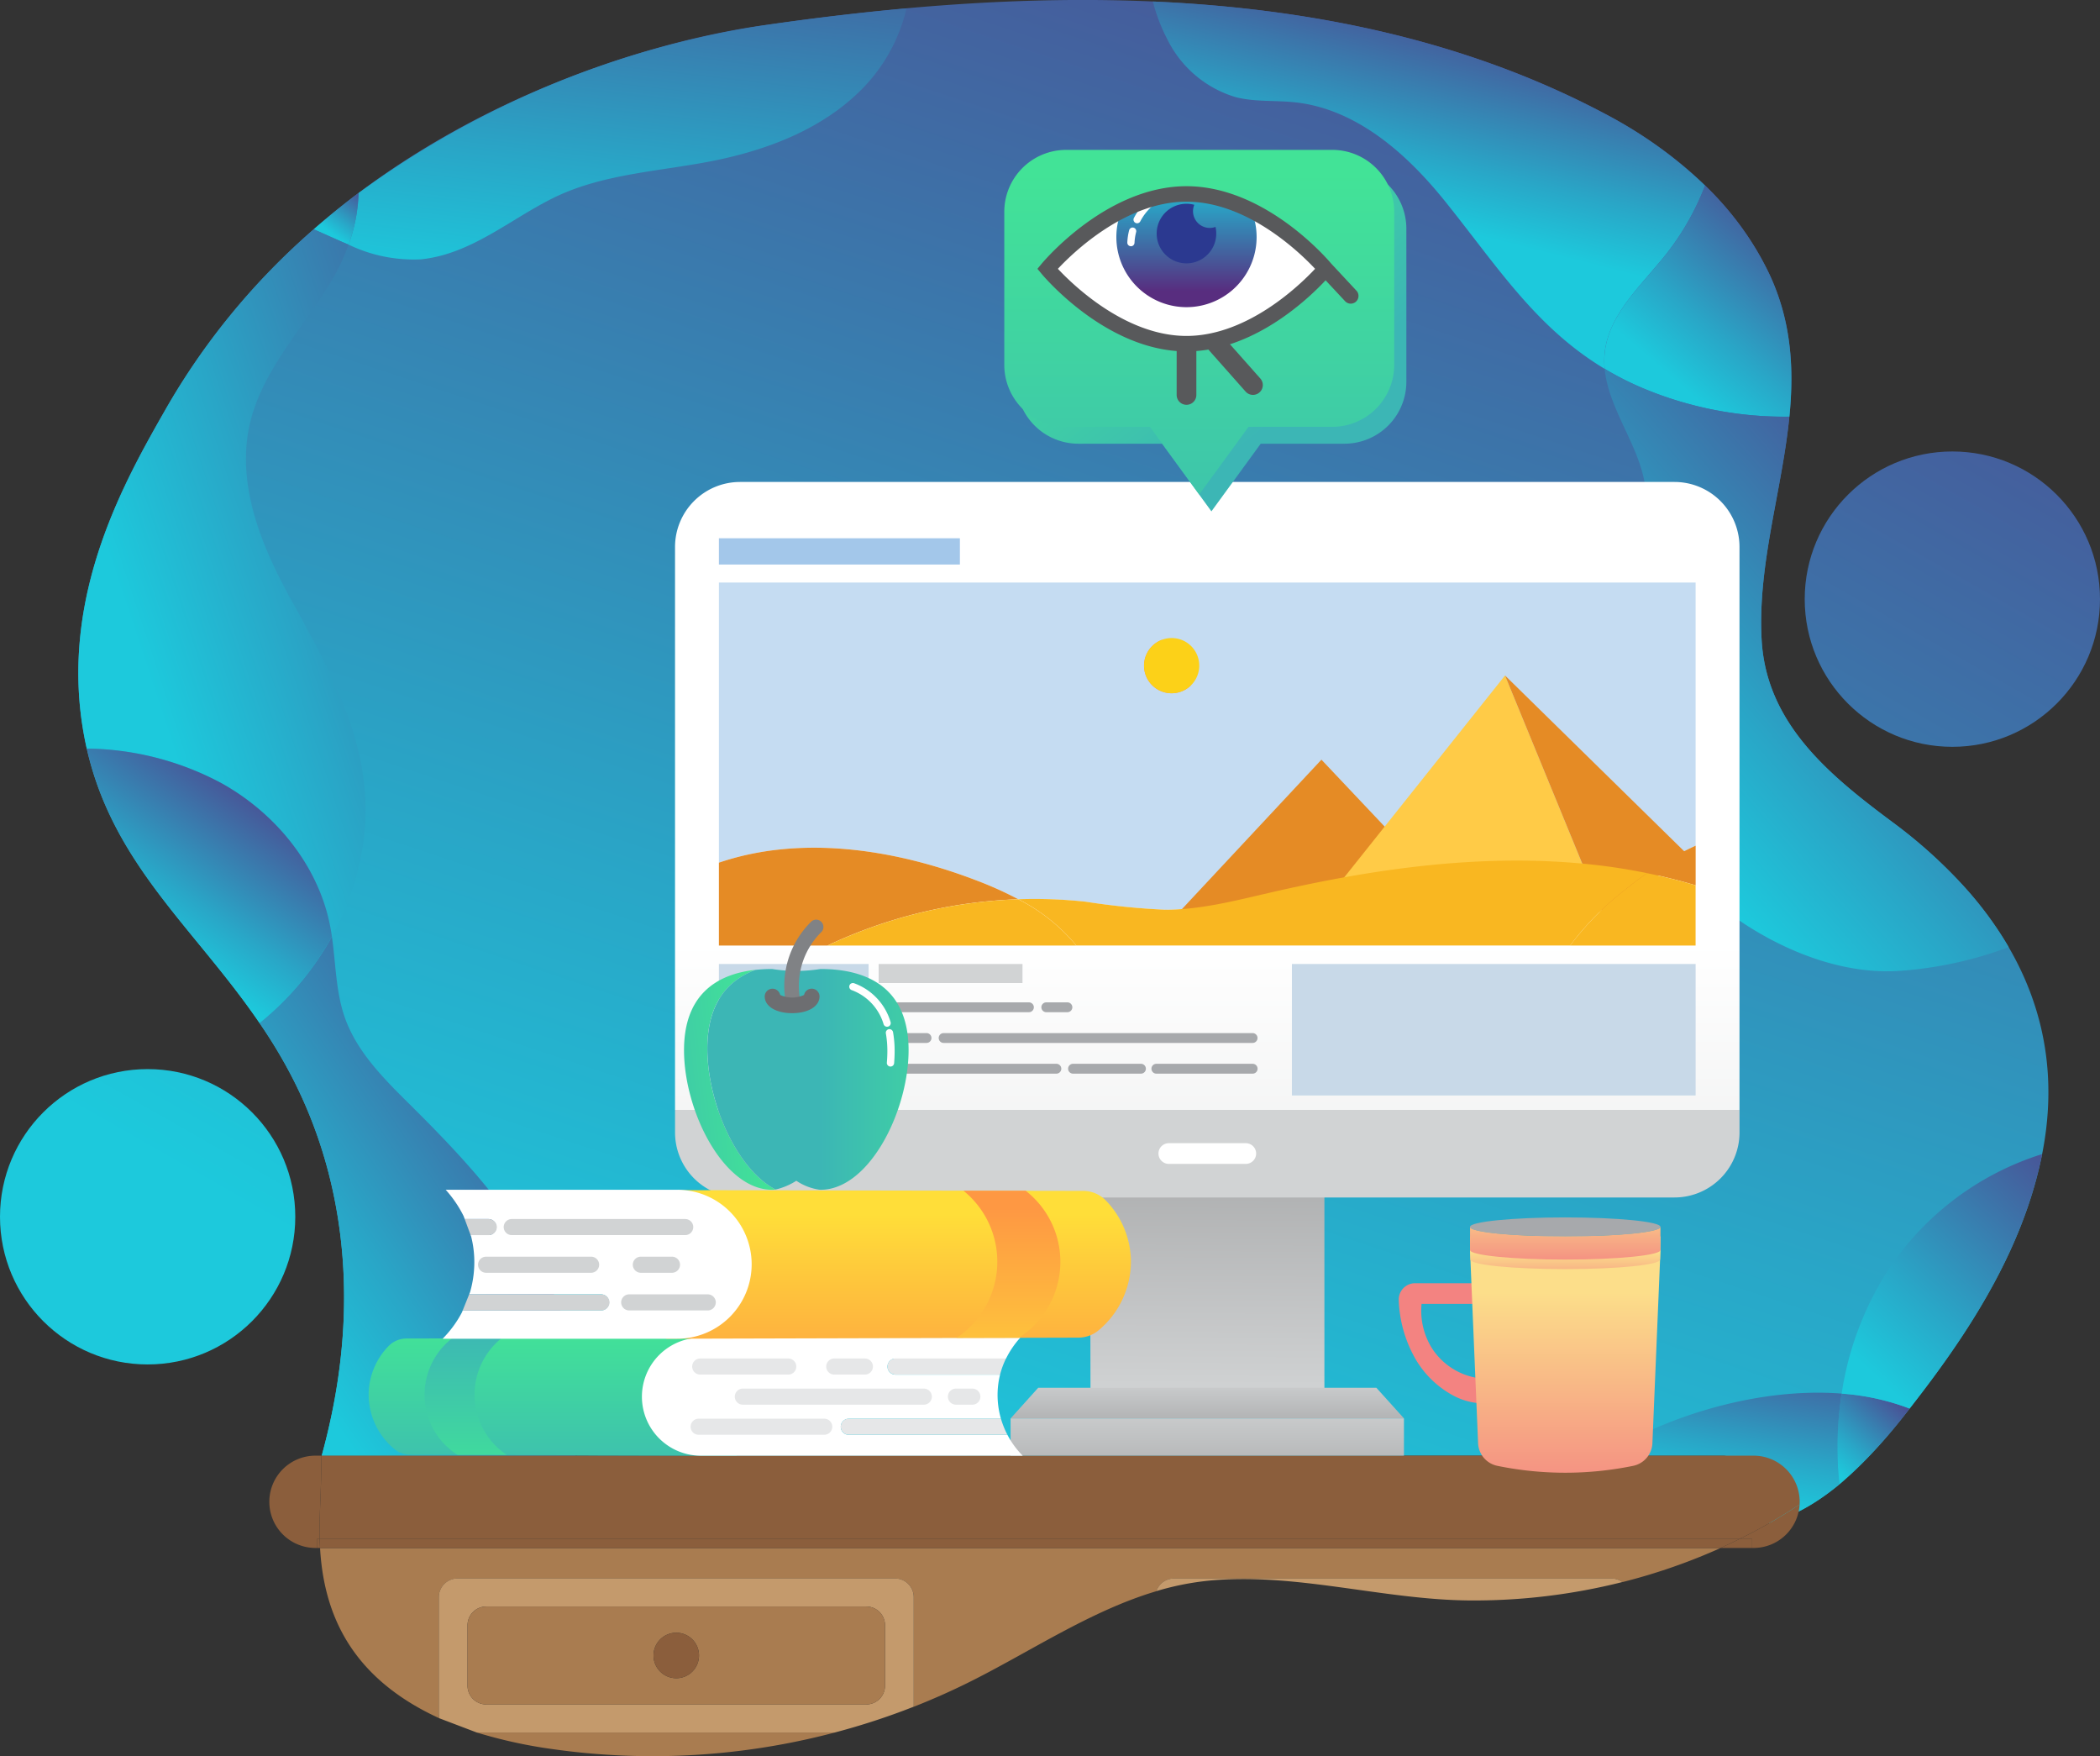 <svg xmlns="http://www.w3.org/2000/svg" xmlns:xlink="http://www.w3.org/1999/xlink" width="236" height="197.319" viewBox="0 0 236 197.319"><rect x="0" y="0" width="236" height="197.319" fill="#333333" stroke="none"/><defs><style>.a{fill:url(#a);}.b{fill:url(#b);}.c{fill:url(#c);}.d{fill:url(#d);}.e{fill:url(#e);}.f{fill:url(#f);}.g{fill:url(#g);}.h{fill:url(#h);}.i{fill:url(#i);}.j{fill:url(#j);}.k{fill:url(#k);}.l{fill:url(#l);}.m{fill:#a97c50;}.n{fill:#c49a6c;}.o{fill:#8b5e3c;}.p{fill:url(#m);}.q{fill:url(#n);}.r{fill:url(#o);}.s{fill:url(#p);}.t{fill:url(#q);}.u{fill:url(#r);}.v{fill:url(#s);}.w{fill:#fff;}.x{fill:#c5dcf2;}.y{fill:#a3c7ea;}.z{fill:#e58b25;}.aa{fill:#ffcb47;}.ab{fill:#f9b721;}.ac{fill:url(#t);}.ad{fill:#fcd118;}.ae{fill:#c8d9e8;}.af{fill:#a7a9ac;}.ag{fill:#d1d3d4;}.ah{fill:url(#u);}.ai{fill:url(#v);}.aj{fill:#e6e7e8;}.ak{fill:url(#w);}.al{fill:url(#x);}.am{fill:url(#y);}.an{fill:url(#z);}.ao{fill:#808285;}.ap{fill:#6d6e71;}.aq{fill:url(#aa);}.ar{fill:url(#ab);}.as{fill:url(#ac);}.at{fill:url(#ad);}.au{fill:url(#ae);}.av{fill:url(#af);}.aw{fill:url(#ag);}.ax{fill:#2b3990;}.ay{fill:#58595b;}</style><linearGradient id="a" x1="0.88" y1="-0.286" x2="0.325" y2="0.968" gradientUnits="objectBoundingBox"><stop offset="0" stop-color="#582d7f"/><stop offset="0.212" stop-color="#4a5094"/><stop offset="0.754" stop-color="#29a6c7"/><stop offset="1" stop-color="#1dc9dc"/></linearGradient><linearGradient id="b" x1="0.844" y1="-0.909" x2="0.32" y2="1.129" xlink:href="#a"/><linearGradient id="c" x1="1.152" y1="-0.312" x2="0.425" y2="0.796" xlink:href="#a"/><linearGradient id="d" x1="0.63" y1="-0.082" x2="0.386" y2="0.561" xlink:href="#a"/><linearGradient id="e" x1="1.66" y1="-0.132" x2="0.373" y2="0.784" xlink:href="#a"/><linearGradient id="f" x1="1.127" y1="-0.064" x2="0.449" y2="0.897" xlink:href="#a"/><linearGradient id="g" x1="0.932" y1="-0.025" x2="0.254" y2="0.793" xlink:href="#a"/><linearGradient id="h" x1="0.823" y1="-0.328" x2="-0.024" y2="0.852" xlink:href="#a"/><linearGradient id="i" x1="1.127" y1="-0.392" x2="0.197" y2="0.893" xlink:href="#a"/><linearGradient id="j" x1="1.063" y1="-0.032" x2="0.198" y2="0.902" xlink:href="#a"/><linearGradient id="k" x1="0.874" y1="-0.6" x2="0.43" y2="0.773" xlink:href="#a"/><linearGradient id="l" x1="0.74" y1="-0.033" x2="0.271" y2="0.701" xlink:href="#a"/><linearGradient id="m" x1="4.295" y1="-6.152" x2="0.593" y2="0.337" xlink:href="#a"/><linearGradient id="n" x1="1.894" y1="-1.944" x2="-1.808" y2="4.545" xlink:href="#a"/><linearGradient id="o" x1="0.497" y1="0.997" x2="0.508" y2="-0.594" gradientUnits="objectBoundingBox"><stop offset="0" stop-color="#d1d3d4"/><stop offset="1" stop-color="#9d9e9f"/></linearGradient><linearGradient id="p" x1="0.167" y1="3.219" x2="0.357" y2="1.567" gradientUnits="objectBoundingBox"><stop offset="0" stop-color="#9d9e9f"/><stop offset="1" stop-color="#d1d3d4"/></linearGradient><linearGradient id="q" x1="0.5" y1="-0.419" x2="0.5" y2="2.014" xlink:href="#o"/><linearGradient id="r" x1="0.5" y1="-0.611" x2="0.5" y2="2.799" xlink:href="#o"/><linearGradient id="s" x1="0.5" y1="1.685" x2="0.5" y2="0.733" gradientUnits="objectBoundingBox"><stop offset="0" stop-color="#bbb"/><stop offset="0.045" stop-color="#ccc"/><stop offset="0.108" stop-color="#dcdddd"/><stop offset="0.187" stop-color="#e8e9e9"/><stop offset="0.297" stop-color="#eff0f0"/><stop offset="0.602" stop-color="#f1f2f2"/><stop offset="1" stop-color="#fff"/></linearGradient><linearGradient id="t" x1="1.643" y1="-0.449" x2="0.58" y2="0.489" gradientUnits="objectBoundingBox"><stop offset="0" stop-color="#ffde39"/><stop offset="0.327" stop-color="#fec63c"/><stop offset="1" stop-color="#fe9843"/></linearGradient><linearGradient id="u" x1="0.5" y1="-0.09" x2="0.5" y2="1.415" gradientUnits="objectBoundingBox"><stop offset="0" stop-color="#42e397"/><stop offset="1" stop-color="#3cb6b5"/></linearGradient><linearGradient id="v" x1="0.5" y1="1.316" x2="0.5" y2="-0.114" xlink:href="#u"/><linearGradient id="w" x1="0.5" y1="0.162" x2="0.5" y2="1.531" xlink:href="#t"/><linearGradient id="x" x1="0.5" y1="1.588" x2="0.5" y2="0.12" xlink:href="#t"/><linearGradient id="y" x1="0.828" y1="0.49" x2="-0.805" y2="0.89" xlink:href="#u"/><linearGradient id="z" x1="1.432" y1="0.5" x2="0.56" y2="0.5" xlink:href="#u"/><linearGradient id="aa" x1="15.294" y1="0.5" x2="14.28" y2="0.5" gradientUnits="objectBoundingBox"><stop offset="0" stop-color="#fcde8a"/><stop offset="1" stop-color="#f38381"/></linearGradient><linearGradient id="ab" x1="5.625" y1="0.19" x2="5.625" y2="1.182" xlink:href="#aa"/><linearGradient id="ac" x1="5.625" y1="0.477" x2="5.625" y2="1.667" xlink:href="#aa"/><linearGradient id="ad" x1="5.625" y1="-0.868" x2="5.625" y2="1.39" xlink:href="#aa"/><linearGradient id="ae" x1="0.239" y1="0.107" x2="0.74" y2="0.673" xlink:href="#u"/><linearGradient id="af" x1="0.5" y1="0.065" x2="0.5" y2="1.495" xlink:href="#u"/><linearGradient id="ag" x1="0.725" y1="0.861" x2="0.725" y2="-0.174" xlink:href="#a"/></defs><g transform="translate(-4789.639 -576.79)"><g transform="translate(4789.639 576.79)"><g transform="translate(8.803 0)"><path class="a" d="M5057.365,676.534a55.124,55.124,0,0,0-8.158-7.364c-7.049-5.25-14.2-11.049-14.717-20.527-.761-13.919,7.261-27.556.824-41.144-3.725-7.862-10.69-13.82-18.375-17.9-28.762-15.257-63.625-14.488-94.92-9.925-16.92,2.467-49.826,13.206-66.881,43.087-4.506,7.894-11.677,20.457-9.371,35.5,3.228,21.049,21.951,27.013,27.825,50.905,3.035,12.344,1.181,23.54-.92,31.18,90.8.021,155.937-.019,157.51-.019,2.01,0,1.544,3.629.351,5.266-.389.535-1.236,1.611-.859,2.343.274.533,1.067.533,1.579.533,9.258,0,16.065-8.425,21.167-15.1,6-7.854,11.369-16.517,13.469-26.3C5068.5,694.928,5064.753,684.781,5057.365,676.534Z" transform="translate(-4845.321 -576.79)"/></g><g transform="translate(8.803 0.17)"><path class="b" d="M5037.4,609.258a16.822,16.822,0,0,0,8.133,1.656c5.625-.572,10-4.492,14.888-6.9,5.854-2.888,12.672-2.986,18.965-4.378,5.593-1.237,11.127-3.453,15.266-7.414a19.065,19.065,0,0,0,5.451-9.5c-5.529.5-11,1.169-16.372,1.952a103.651,103.651,0,0,0-45.207,18.8A18.127,18.127,0,0,1,5037.4,609.258Z" transform="translate(-5007.033 -581.947)"/><path class="c" d="M5017.682,713.957q-2.562,1.921-5.039,4.078c1.3.566,2.6,1.174,3.914,1.719A18.154,18.154,0,0,0,5017.682,713.957Z" transform="translate(-4986.19 -692.442)"/><path class="d" d="M5618.559,588.63c2.161.535,4.431.325,6.644.567,6.844.75,12.475,5.715,16.792,11.077,5.839,7.251,10.19,14.2,17.968,18.863a8.983,8.983,0,0,1,0-1.756c.4-3.951,3.472-7,6.019-10.048a29.555,29.555,0,0,0,5.265-8.79,48.743,48.743,0,0,0-11.2-8.032c-15.662-8.309-33.136-11.864-50.855-12.642a19.712,19.712,0,0,0,1.653,4.3A12.556,12.556,0,0,0,5618.559,588.63Z" transform="translate(-5488.434 -577.868)"/><path class="e" d="M4873.6,817.933c.085.429.158.86.221,1.294a30.9,30.9,0,0,0,2.29-5.265c4.118-12.591-1.021-22.015-6.917-32.662-3.329-6.011-6.126-12.909-4.615-19.612,1.353-6,5.882-10.68,9.069-15.941a23.81,23.81,0,0,0,2.042-4.276c-1.312-.545-2.614-1.153-3.914-1.719a78.391,78.391,0,0,0-16.636,20.212c-4.506,7.894-11.677,20.456-9.371,35.5.14.905.309,1.781.5,2.633a32.763,32.763,0,0,1,15.118,3.877C4867.433,805.326,4872.241,811.154,4873.6,817.933Z" transform="translate(-4845.321 -714.159)"/><path class="f" d="M5930.1,727.479a9.022,9.022,0,0,0,0,1.756,33.832,33.832,0,0,0,4.05,2.075,41.119,41.119,0,0,0,16.709,3.3c.532-5.387.243-10.751-2.294-16.109a34.471,34.471,0,0,0-7.179-9.865,29.594,29.594,0,0,1-5.264,8.79C5933.568,720.476,5930.493,723.528,5930.1,727.479Z" transform="translate(-5758.566 -687.966)"/><path class="g" d="M5927.9,840.989a33.818,33.818,0,0,1-4.049-2.075c.486,5.2,5.057,9.906,4.614,15.237-.3,3.657-2.731,6.281-4.094,9.507-4.729,11.2.842,24.574,9.01,32.657,5.887,5.825,14.795,10.683,23.267,10.264a43.535,43.535,0,0,0,12.608-2.687,40.616,40.616,0,0,0-4.891-6.674,55.122,55.122,0,0,0-8.158-7.364c-7.049-5.25-14.2-11.049-14.717-20.527-.46-8.431,2.3-16.759,3.118-25.035A41.12,41.12,0,0,1,5927.9,840.989Z" transform="translate(-5752.321 -797.645)"/><path class="h" d="M6096.044,1577.446a55.058,55.058,0,0,0,7.9-8.519,26.68,26.68,0,0,0-7.639-1.677A40.209,40.209,0,0,0,6096.044,1577.446Z" transform="translate(-5898.144 -1410.837)"/><path class="i" d="M6104.059,1410.022a35.274,35.274,0,0,0-5.251,13.928,26.67,26.67,0,0,1,7.638,1.678c.443-.567.875-1.129,1.294-1.678,6-7.854,11.369-16.517,13.47-26.3q.065-.307.126-.612A32.336,32.336,0,0,0,6104.059,1410.022Z" transform="translate(-5900.644 -1267.538)"/><path class="j" d="M5004.174,1276.92c-3.542-5.7-8.185-10.634-12.95-15.363-2.992-2.97-6.147-6.03-7.543-10.008-1.017-2.9-1.006-6.035-1.449-9.08a32.886,32.886,0,0,1-8.138,9.7,52.409,52.409,0,0,1,7.912,17.439c3.034,12.344,1.18,23.54-.92,31.18l28.483,0a28.362,28.362,0,0,0,.485-4.9C5010.128,1289.186,5007.717,1282.622,5004.174,1276.92Z" transform="translate(-4953.736 -1137.401)"/><path class="k" d="M5956.031,1566.7c-9.23-.722-19.521,2.465-26.421,6.721-.129.08-.259.162-.389.244l13.506-.006c2.009,0,1.543,3.629.351,5.266-.39.535-1.237,1.611-.86,2.343.275.533,1.067.533,1.58.533,4.554,0,8.514-2.038,11.97-4.9A40.275,40.275,0,0,1,5956.031,1566.7Z" transform="translate(-5757.866 -1410.291)"/><path class="l" d="M4878.867,1129.944c-.062-.433-.134-.865-.221-1.294-1.355-6.778-6.164-12.606-12.208-15.958a32.764,32.764,0,0,0-15.118-3.877c2.972,13.063,12.149,20.188,19.41,30.833A32.875,32.875,0,0,0,4878.867,1129.944Z" transform="translate(-4850.37 -1024.877)"/></g><g transform="translate(30.267 163.552)"><path class="m" d="M5027.4,1694.4a29.762,29.762,0,0,0,3.141,1.655,2.049,2.049,0,0,1-.065-.508v-13.088a2.11,2.11,0,0,1,2.11-2.11h49.157a2.11,2.11,0,0,1,2.11,2.11v12.3q3.092-1.216,6.073-2.688c6.931-3.432,13.7-8.068,21.188-10.294a2.109,2.109,0,0,1,1.994-1.424h49.158a2.1,2.1,0,0,1,1.232.4,66.627,66.627,0,0,0,11.022-3.827h-157.39C5017.55,1684.312,5020.532,1690.217,5027.4,1694.4Z" transform="translate(-5011.429 -1666.549)"/><path class="m" d="M5136.984,1809.933a80.1,80.1,0,0,0,31.8-1.854h-40.236A54.168,54.168,0,0,0,5136.984,1809.933Z" transform="translate(-5105.235 -1776.974)"/><path class="n" d="M5105.817,1715.906h40.236a79.761,79.761,0,0,0,8.873-2.9v-12.3a2.11,2.11,0,0,0-2.11-2.11h-49.156a2.11,2.11,0,0,0-2.11,2.11V1713.8a2.124,2.124,0,0,0,.064.508Zm45.881-5.263a2.11,2.11,0,0,1-2.109,2.11h-42.7a2.11,2.11,0,0,1-2.11-2.11v-6.782a2.11,2.11,0,0,1,2.11-2.11h42.7a2.11,2.11,0,0,1,2.109,2.11Z" transform="translate(-5082.506 -1684.802)"/><path class="m" d="M5166.775,1718.544h-42.7a2.109,2.109,0,0,0-2.109,2.11v6.782a2.11,2.11,0,0,0,2.109,2.11h42.7a2.11,2.11,0,0,0,2.11-2.11v-6.782A2.11,2.11,0,0,0,5166.775,1718.544Zm-21.352,8.056a2.556,2.556,0,1,1,2.556-2.556A2.555,2.555,0,0,1,5145.423,1726.6Z" transform="translate(-5099.691 -1701.594)"/><path class="n" d="M5613.611,1698.6a2.11,2.11,0,0,0-1.994,1.425,31.105,31.105,0,0,1,5.81-1.169c9.813-.971,19.63,2.146,29.431,2.214A68.263,68.263,0,0,0,5664,1699a2.1,2.1,0,0,0-1.231-.4Z" transform="translate(-5511.936 -1684.802)"/><circle class="o" cx="2.556" cy="2.556" r="2.556" transform="matrix(0.189, -0.982, 0.982, 0.189, 42.739, 24.477)"/><path class="o" d="M4986.745,1620.691q-.018-.731-.008-1.481c.042-2.615.247-5.3.168-7.881h-.63a5.184,5.184,0,0,0-5.184,5.185h0a5.184,5.184,0,0,0,5.184,5.185h.16v-1.008Z" transform="translate(-4981.091 -1611.33)"/><path class="o" d="M6026.193,1649.906h1.419v1.008h.159a5.183,5.183,0,0,0,5.175-4.883q-1.557,1.034-3.15,1.953Q6028.026,1649,6026.193,1649.906Z" transform="translate(-5860.972 -1640.544)"/><path class="o" d="M5183.125,1616.514a5.184,5.184,0,0,0-5.184-5.185H5016.957c.078,2.579-.126,5.266-.168,7.881q-.012.75.007,1.481h159.567q1.83-.9,3.6-1.922,1.592-.918,3.151-1.953c.006-.1.009-.2.009-.3Z" transform="translate(-5011.141 -1611.33)"/><path class="o" d="M6014.822,1670.545q-1.058.523-2.134,1.008h3.555v-1.008Z" transform="translate(-5849.602 -1661.183)"/><path class="o" d="M5015.2,1670.545h-.311v1.008h.353Q5015.214,1671.053,5015.2,1670.545Z" transform="translate(-5009.546 -1661.183)"/><path class="o" d="M5174.292,1671.552q1.077-.484,2.135-1.008H5016.86q.012.509.042,1.008Z" transform="translate(-5011.205 -1661.183)"/></g><g transform="translate(0 50.725)"><circle class="p" cx="16.592" cy="16.592" r="16.592" transform="translate(0 69.394)"/><circle class="q" cx="16.592" cy="16.592" r="16.592" transform="translate(202.816)"/></g></g><g transform="translate(4865.5 630.941)"><g transform="translate(0 0)"><g transform="translate(0 70.549)"><g transform="translate(46.649 9.092)"><path class="r" d="M5564.577,1423.088c.013,7.377.041,23.286.041,23.286h26.287v-23.286Z" transform="translate(-5564.577 -1423.088)"/></g><path class="s" d="M5269.5,1365.576v2.533a7.308,7.308,0,0,0,7.308,7.309h105.01a7.308,7.308,0,0,0,7.309-7.309v-2.533Z" transform="translate(-5269.499 -1365.576)"/><g transform="translate(37.71 31.223)"><path class="t" d="M5549.138,1563.075h-38l-3.1,3.442h44.206Z" transform="translate(-5508.033 -1563.075)"/><rect class="u" width="44.206" height="4.186" transform="translate(0 3.442)"/></g></g><path class="v" d="M5381.816,919.319h-105.01a7.308,7.308,0,0,0-7.308,7.308v63.241h119.626V926.627A7.308,7.308,0,0,0,5381.816,919.319Z" transform="translate(-5269.499 -919.319)"/></g><g transform="translate(54.326 74.292)"><path class="w" d="M5622.945,1391.576H5614.3a1.163,1.163,0,0,1,0-2.326h8.649a1.163,1.163,0,1,1,0,2.326Z" transform="translate(-5613.133 -1389.25)"/></g><path class="x" d="M5329.544,1024.217a41.386,41.386,0,0,1,4.792,2.154,53.385,53.385,0,0,1,7.584.28,82.109,82.109,0,0,0,8.953.9c3.933-.005,7.786-1,11.618-1.888,11.947-2.764,24.284-4.515,36.472-3.17,2.022.223,4.042.54,6.044.949a35.975,35.975,0,0,1,5.446-3.091V990.778H5300.691v31.476C5309.893,1019.125,5320.359,1020.708,5329.544,1024.217Z" transform="translate(-5295.76 -979.481)"/><rect class="y" width="27.082" height="2.951" transform="translate(4.931 6.326)"/><g transform="translate(56.676 21.744)"><path class="z" d="M5651.542,1124.707l-7.575-8.015-15.967,17.1h19.366Z" transform="translate(-5628 -1107.233)"/><path class="aa" d="M5725.662,1083.418l21.159-26.559,10.908,26.559Z" transform="translate(-5710.223 -1056.859)"/><path class="z" d="M5880.087,1077.053l-20.587-20.195,10.908,26.559Z" transform="translate(-5822.902 -1056.859)"/></g><g transform="translate(4.931 40.866)"><path class="z" d="M5966,1182.271v-4.454a35.958,35.958,0,0,0-5.446,3.091C5962.384,1181.283,5964.2,1181.736,5966,1182.271Z" transform="translate(-5856.233 -1177.818)"/><path class="z" d="M5329.544,1182.9c-9.186-3.509-19.651-5.091-28.854-1.962v9.311h12.2a54.446,54.446,0,0,1,21.445-5.2A41.427,41.427,0,0,0,5329.544,1182.9Z" transform="translate(-5300.691 -1179.03)"/><path class="ab" d="M5919.9,1198.731c-1.792-.535-3.612-.988-5.446-1.363q-1.27.874-2.464,1.852a32.741,32.741,0,0,0-6.191,6.276h14.1Z" transform="translate(-5810.139 -1194.277)"/><path class="ab" d="M5399.306,1215.917a54.45,54.45,0,0,0-21.444,5.2h27.965A20.475,20.475,0,0,0,5399.306,1215.917Z" transform="translate(-5365.661 -1209.894)"/><path class="ab" d="M5581.721,1191.7q1.19-.979,2.464-1.851c-2-.409-4.022-.726-6.044-.949-12.188-1.345-24.526.406-36.473,3.17-3.832.887-7.686,1.883-11.618,1.888a82.109,82.109,0,0,1-8.952-.9,53.485,53.485,0,0,0-7.586-.28,20.474,20.474,0,0,1,6.52,5.2h55.5A32.708,32.708,0,0,1,5581.721,1191.7Z" transform="translate(-5479.866 -1186.762)"/></g><g transform="translate(52.71 17.537)"><path class="ac" d="M5604.073,1033.594a3.087,3.087,0,0,1,.895-2.178,3.1,3.1,0,1,0,3.251,5.093,3.093,3.093,0,0,1-4.146-2.916Z" transform="translate(-5602.913 -1031.232)"/><path class="ad" d="M5612.188,1030.248a3.1,3.1,0,1,0,3.1,3.1A3.094,3.094,0,0,0,5612.188,1030.248Z" transform="translate(-5609.087 -1030.248)"/></g><g transform="translate(4.931 54.158)"><rect class="ae" width="16.823" height="14.772"/><g transform="translate(17.953 4.311)"><g transform="translate(18.286)"><path class="af" d="M5532.842,1290.273h-2.373a.553.553,0,0,1,0-1.106h2.373a.553.553,0,0,1,0,1.106Z" transform="translate(-5529.917 -1289.167)"/></g><path class="af" d="M5431.14,1290.273H5414.8a.553.553,0,0,1,0-1.106h16.337a.553.553,0,0,1,0,1.106Z" transform="translate(-5414.25 -1289.167)"/><g transform="translate(6.751 3.452)"><path class="af" d="M5492.226,1312.107H5457.5a.553.553,0,1,1,0-1.107h34.722a.553.553,0,0,1,0,1.107Z" transform="translate(-5456.95 -1311)"/></g><g transform="translate(0 3.452)"><path class="af" d="M5419.632,1312.107H5414.8a.553.553,0,0,1,0-1.107h4.829a.553.553,0,0,1,0,1.107Z" transform="translate(-5414.25 -1311)"/></g><g transform="translate(30.653 6.903)"><path class="af" d="M5619.518,1333.94H5608.7a.553.553,0,1,1,0-1.107h10.82a.553.553,0,0,1,0,1.107Z" transform="translate(-5608.144 -1332.833)"/></g><g transform="translate(21.29 6.903)"><path class="af" d="M5557.106,1333.94h-7.633a.553.553,0,0,1,0-1.107h7.633a.553.553,0,1,1,0,1.107Z" transform="translate(-5548.919 -1332.833)"/></g><g transform="translate(0 6.903)"><path class="af" d="M5434.224,1333.94H5414.8a.553.553,0,0,1,0-1.107h19.421a.553.553,0,1,1,0,1.107Z" transform="translate(-5414.25 -1332.833)"/></g></g><rect class="ag" width="16.165" height="2.139" transform="translate(17.953)"/></g><rect class="ae" width="45.372" height="14.772" transform="translate(69.323 54.158)"/></g><g transform="translate(4831.066 680.107)"><g transform="translate(0 30.361)"><g transform="translate(0 16.61)"><g transform="translate(0 0.033)"><path class="ah" d="M5092.016,1527.643l-36.072.066a2.837,2.837,0,0,0-2.08.914,7.906,7.906,0,0,0-2.171,5.059,7.99,7.99,0,0,0,2.872,6.439,2.822,2.822,0,0,0,1.8.654l36.69.1Z" transform="translate(-5051.686 -1527.643)"/><g transform="translate(6.286 0.052)"><path class="ai" d="M5095.151,1541.066a8.026,8.026,0,0,1-.612-13.092h5.535a8.143,8.143,0,0,0,.613,13.092Z" transform="translate(-5091.449 -1527.974)"/></g></g><g transform="translate(30.711)"><path class="w" d="M5268.293,1537.445a.9.9,0,0,1,.9-.9h17.1a9.569,9.569,0,0,1-.372-3.051,9.247,9.247,0,0,1,.276-1.9h-11.751a.9.9,0,1,1,0-1.807h12.419a10.355,10.355,0,0,1,1.6-2.348h-35.889a6.632,6.632,0,0,0-6.631,6.632h0a6.632,6.632,0,0,0,6.631,6.632h36.165a9.689,9.689,0,0,1-1.72-2.348H5269.2A.9.9,0,0,1,5268.293,1537.445Z" transform="translate(-5245.944 -1527.433)"/><path class="aj" d="M5420.524,1543.185a.9.9,0,0,0,.9.9h11.752a9.263,9.263,0,0,1,.668-1.806h-12.42A.9.9,0,0,0,5420.524,1543.185Z" transform="translate(-5392.924 -1539.934)"/><path class="aj" d="M5388.215,1585.052a.9.9,0,0,0,0,1.807h17.824a9.675,9.675,0,0,1-.726-1.807Z" transform="translate(-5364.963 -1575.943)"/></g><path class="aj" d="M5295.619,1586.859H5281.5a.9.9,0,0,1,0-1.807h14.114a.9.9,0,0,1,0,1.807Z" transform="translate(-5244.412 -1575.943)"/><g transform="translate(41.151 5.728)"><path class="aj" d="M5333.226,1565.474h-20.34a.9.9,0,0,1,0-1.807h20.34a.9.9,0,1,1,0,1.807Z" transform="translate(-5311.983 -1563.667)"/><g transform="translate(23.948)"><path class="aj" d="M5466.215,1565.474h-1.846a.9.9,0,0,1,0-1.807h1.846a.9.9,0,0,1,0,1.807Z" transform="translate(-5463.466 -1563.667)"/></g></g><g transform="translate(36.36 2.347)"><g transform="translate(15.061)"><path class="aj" d="M5381.3,1544.088h-3.445a.9.9,0,0,1,0-1.806h3.445a.9.9,0,0,1,0,1.806Z" transform="translate(-5376.949 -1542.282)"/></g><path class="aj" d="M5292.479,1544.088h-9.895a.9.9,0,1,1,0-1.806h9.895a.9.9,0,1,1,0,1.806Z" transform="translate(-5281.681 -1542.282)"/></g></g><g transform="translate(8.312)"><g transform="translate(25.148 0.042)"><path class="ak" d="M5264.653,1422.633l45.519.083a3.577,3.577,0,0,1,2.625,1.154,9.98,9.98,0,0,1,2.739,6.384,10.081,10.081,0,0,1-3.625,8.125,3.563,3.563,0,0,1-2.277.825l-46.3.124Z" transform="translate(-5263.336 -1422.633)"/><g transform="translate(32.621 0.066)"><path class="al" d="M5476.662,1439.573a10.128,10.128,0,0,0,.773-16.521h-6.985a10.273,10.273,0,0,1-.772,16.521Z" transform="translate(-5469.678 -1423.052)"/></g></g><path class="w" d="M5130.629,1422.369h-26.015a13.048,13.048,0,0,1,2.017,2.962l.119.324h2.659a.9.9,0,1,1,0,1.807h-1.99l.055.15a11.718,11.718,0,0,1,.348,2.4,12.114,12.114,0,0,1-.468,3.851l-.1.254h14.819a.9.9,0,1,1,0,1.807h-15.545l-.088.219a12.238,12.238,0,0,1-2.172,2.962h26.363a8.369,8.369,0,0,0,8.369-8.368h0A8.369,8.369,0,0,0,5130.629,1422.369Z" transform="translate(-5104.266 -1422.369)"/><g transform="translate(2.26 3.286)"><g transform="translate(4.556)"><path class="ag" d="M5167.829,1444.961h-19.493a.9.9,0,1,1,0-1.807h19.493a.9.9,0,1,1,0,1.807Z" transform="translate(-5147.38 -1443.154)"/></g><g transform="translate(1.672 4.231)"><g transform="translate(17.394)"><path class="ag" d="M5243.613,1471.726h-3.5a.9.9,0,1,1,0-1.807h3.5a.9.9,0,1,1,0,1.807Z" transform="translate(-5239.16 -1469.919)"/></g><path class="ag" d="M5141.893,1471.726h-11.8a.9.9,0,1,1,0-1.807h11.8a.9.9,0,1,1,0,1.807Z" transform="translate(-5129.135 -1469.919)"/></g><g transform="translate(17.754 8.463)"><path class="ag" d="M5240.646,1498.491h-8.827a.9.9,0,1,1,0-1.807h8.827a.9.9,0,1,1,0,1.807Z" transform="translate(-5230.862 -1496.684)"/></g><path class="ag" d="M5123.594,1444.057a.932.932,0,0,0-.956-.9h-2.659l.667,1.807h1.992A.932.932,0,0,0,5123.594,1444.057Z" transform="translate(-5119.755 -1443.154)"/><path class="ag" d="M5135.061,1497.587a.931.931,0,0,0-.957-.9h-14.82l-.725,1.807H5134.1A.931.931,0,0,0,5135.061,1497.587Z" transform="translate(-5118.56 -1488.221)"/></g></g></g><g transform="translate(35.447)"><g transform="translate(0 5.555)"><path class="am" d="M5278.52,1274.912c0-4.942,2.18-7.628,5.4-8.836-4.567.5-8.019,2.977-8.019,9.023,0,6.85,4.43,15.686,9.9,15.686a2.611,2.611,0,0,0,.381-.029C5281.762,1288.417,5278.52,1280.938,5278.52,1274.912Z" transform="translate(-5275.904 -1265.978)"/><path class="an" d="M5305.162,1265.456a17.322,17.322,0,0,1-5.439,0,17.358,17.358,0,0,0-1.877.1c-3.222,1.208-5.4,3.894-5.4,8.836,0,6.026,3.244,13.5,7.662,15.843a7.448,7.448,0,0,0,2.338-.986,6.258,6.258,0,0,0,2.66,1.014l.061,0a5.171,5.171,0,0,0,1.074-.115c4.959-1.052,8.82-9.176,8.821-15.571C5315.057,1267.727,5310.627,1265.456,5305.162,1265.456Z" transform="translate(-5289.828 -1265.456)"/></g><g transform="translate(18.563 7.131)"><path class="w" d="M5397.578,1280.338a.408.408,0,0,1-.389-.285,5.854,5.854,0,0,0-3.6-3.835.409.409,0,0,1,.3-.762,6.637,6.637,0,0,1,4.083,4.349.409.409,0,0,1-.39.533Z" transform="translate(-5393.326 -1275.427)"/><g transform="translate(4.111 5.179)"><path class="w" d="M5419.854,1312.392h-.035a.409.409,0,0,1-.374-.442c.037-.434.056-.864.056-1.277a11.232,11.232,0,0,0-.167-2,.409.409,0,1,1,.805-.146,12.132,12.132,0,0,1,.18,2.147c0,.436-.02.889-.058,1.346A.409.409,0,0,1,5419.854,1312.392Z" transform="translate(-5419.327 -1308.187)"/></g></g><g transform="translate(11.311)"><path class="ao" d="M5348.377,1240.3a.818.818,0,0,1-.81-.709,10.122,10.122,0,0,1,2.913-9.086.819.819,0,0,1,1.051,1.255,8.516,8.516,0,0,0-2.341,7.61.82.82,0,0,1-.7.921A.847.847,0,0,1,5348.377,1240.3Z" transform="translate(-5347.45 -1230.32)"/></g><g transform="translate(9.065 7.766)"><path class="ap" d="M5336.324,1282.194c-1.815,0-3.082-.771-3.082-1.876a.877.877,0,0,1,1.736-.172,3.224,3.224,0,0,0,2.688,0,.877.877,0,0,1,1.737.172C5339.4,1281.423,5338.137,1282.194,5336.324,1282.194Zm1.326-1.876h0Zm-2.654,0h0Z" transform="translate(-5333.242 -1279.442)"/></g></g></g><g transform="translate(4946.834 713.572)"><g transform="translate(0 3.671)"><g transform="translate(0 3.728)"><path class="aq" d="M5793.113,1499.4h-.553a7.522,7.522,0,0,1-4.841-3.26,7.966,7.966,0,0,1-1.189-5.021h7.038V1488.8H5785.8a1.833,1.833,0,0,0-1.833,1.91,14.286,14.286,0,0,0,1.7,6.28,10.87,10.87,0,0,0,4.571,4.507,7.488,7.488,0,0,0,3.411.809h0Z" transform="translate(-5783.968 -1488.803)"/></g><g transform="translate(8.007)"><path class="ar" d="M5856.019,1465.223l-.907,21.7a2.711,2.711,0,0,1-2.167,2.543,38.02,38.02,0,0,1-15.252,0,2.713,2.713,0,0,1-2.17-2.544q-.455-10.852-.907-21.7Z" transform="translate(-5834.615 -1465.223)"/></g></g><g transform="translate(8.007)"><path class="as" d="M5834.66,1458.108c0,.589,4.747,1.067,10.657,1.067s10.657-.478,10.657-1.067l.045-2.6h-21.4Z" transform="translate(-5834.615 -1453.369)"/><ellipse class="af" cx="10.702" cy="1.067" rx="10.702" ry="1.067"/><path class="at" d="M5845.317,1449.82c5.91,0,10.7-.478,10.7-1.067v2.6c0,.589-4.792,1.068-10.7,1.068s-10.7-.478-10.7-1.068v-2.6C5834.615,1449.342,5839.406,1449.82,5845.317,1449.82Z" transform="translate(-5834.615 -1447.685)"/></g></g><g transform="translate(4902.502 593.63)"><path class="au" d="M5549.079,695.312h-29.9a6.958,6.958,0,0,0-6.959,6.958v17.2a6.958,6.958,0,0,0,6.959,6.958h9.41l5.539,7.6,5.54-7.6h9.41a6.959,6.959,0,0,0,6.958-6.958v-17.2A6.959,6.959,0,0,0,5549.079,695.312Z" transform="translate(-5510.851 -693.415)"/><path class="av" d="M5540.412,683.312h-29.9a6.958,6.958,0,0,0-6.958,6.958v17.2a6.958,6.958,0,0,0,6.958,6.958h9.411l5.54,7.6,5.539-7.6h9.411a6.959,6.959,0,0,0,6.959-6.958v-17.2A6.959,6.959,0,0,0,5540.412,683.312Z" transform="translate(-5503.554 -683.312)"/><g transform="translate(3.725 4.081)"><path class="w" d="M5565.509,723.039s-6.994,8.411-15.621,8.411-15.621-8.411-15.621-8.411,6.993-8.411,15.621-8.411S5565.509,723.039,5565.509,723.039Z" transform="translate(-5533.137 -713.758)"/><path class="aw" d="M5598.489,715.671a13.695,13.695,0,0,0-14.647-.282,7.881,7.881,0,1,0,14.647.282Z" transform="translate(-5574.359 -712.728)"/><g transform="translate(10.1 1.071)"><g transform="translate(0.695)"><path class="w" d="M5595.864,718.99a.406.406,0,0,1-.422-.588,6.711,6.711,0,0,1,2.15-2.428.406.406,0,1,1,.459.669,5.881,5.881,0,0,0-1.889,2.133A.4.4,0,0,1,5595.864,718.99Z" transform="translate(-5595.396 -715.902)"/></g><g transform="translate(0 3.598)"><path class="w" d="M5591.472,740.739a.4.4,0,0,1-.082,0,.405.405,0,0,1-.387-.424,6.624,6.624,0,0,1,.2-1.351.406.406,0,1,1,.786.2,5.94,5.94,0,0,0-.177,1.186A.405.405,0,0,1,5591.472,740.739Z" transform="translate(-5591.002 -738.664)"/></g><path class="ax" d="M5617.884,724.322a1.882,1.882,0,0,1-1.737-2.6,3.348,3.348,0,1,0,2.385,2.483A1.871,1.871,0,0,1,5617.884,724.322Z" transform="translate(-5608.62 -720.703)"/></g><g transform="translate(15.645 16.585)"><g transform="translate(0 0.496)"><path class="ay" d="M5627.185,824.654a1.106,1.106,0,0,1-1.106-1.107v-5.267a1.107,1.107,0,0,1,2.213,0v5.267A1.107,1.107,0,0,1,5627.185,824.654Z" transform="translate(-5626.078 -817.174)"/></g><g transform="translate(3.345)"><path class="ay" d="M5652.465,820.9a1.1,1.1,0,0,1-.828-.373l-4.123-4.652a1.106,1.106,0,1,1,1.656-1.468l4.123,4.652a1.106,1.106,0,0,1-.828,1.841Z" transform="translate(-5647.235 -814.039)"/></g></g><path class="ay" d="M5543.867,727.69c-8.932,0-15.993-8.369-16.29-8.725l-.461-.556.461-.556c.3-.356,7.357-8.725,16.29-8.725,8.807,0,15.793,8.134,16.273,8.705l2.848,3.056a.87.87,0,0,1-1.272,1.185L5559.5,719.7C5557.525,721.812,5551.354,727.69,5543.867,727.69Zm-14.452-9.281c1.712,1.829,7.607,7.542,14.452,7.542s12.739-5.712,14.452-7.542c-1.712-1.829-7.607-7.542-14.452-7.542S5531.128,716.579,5529.415,718.409Z" transform="translate(-5527.116 -709.128)"/></g></g></g></svg>